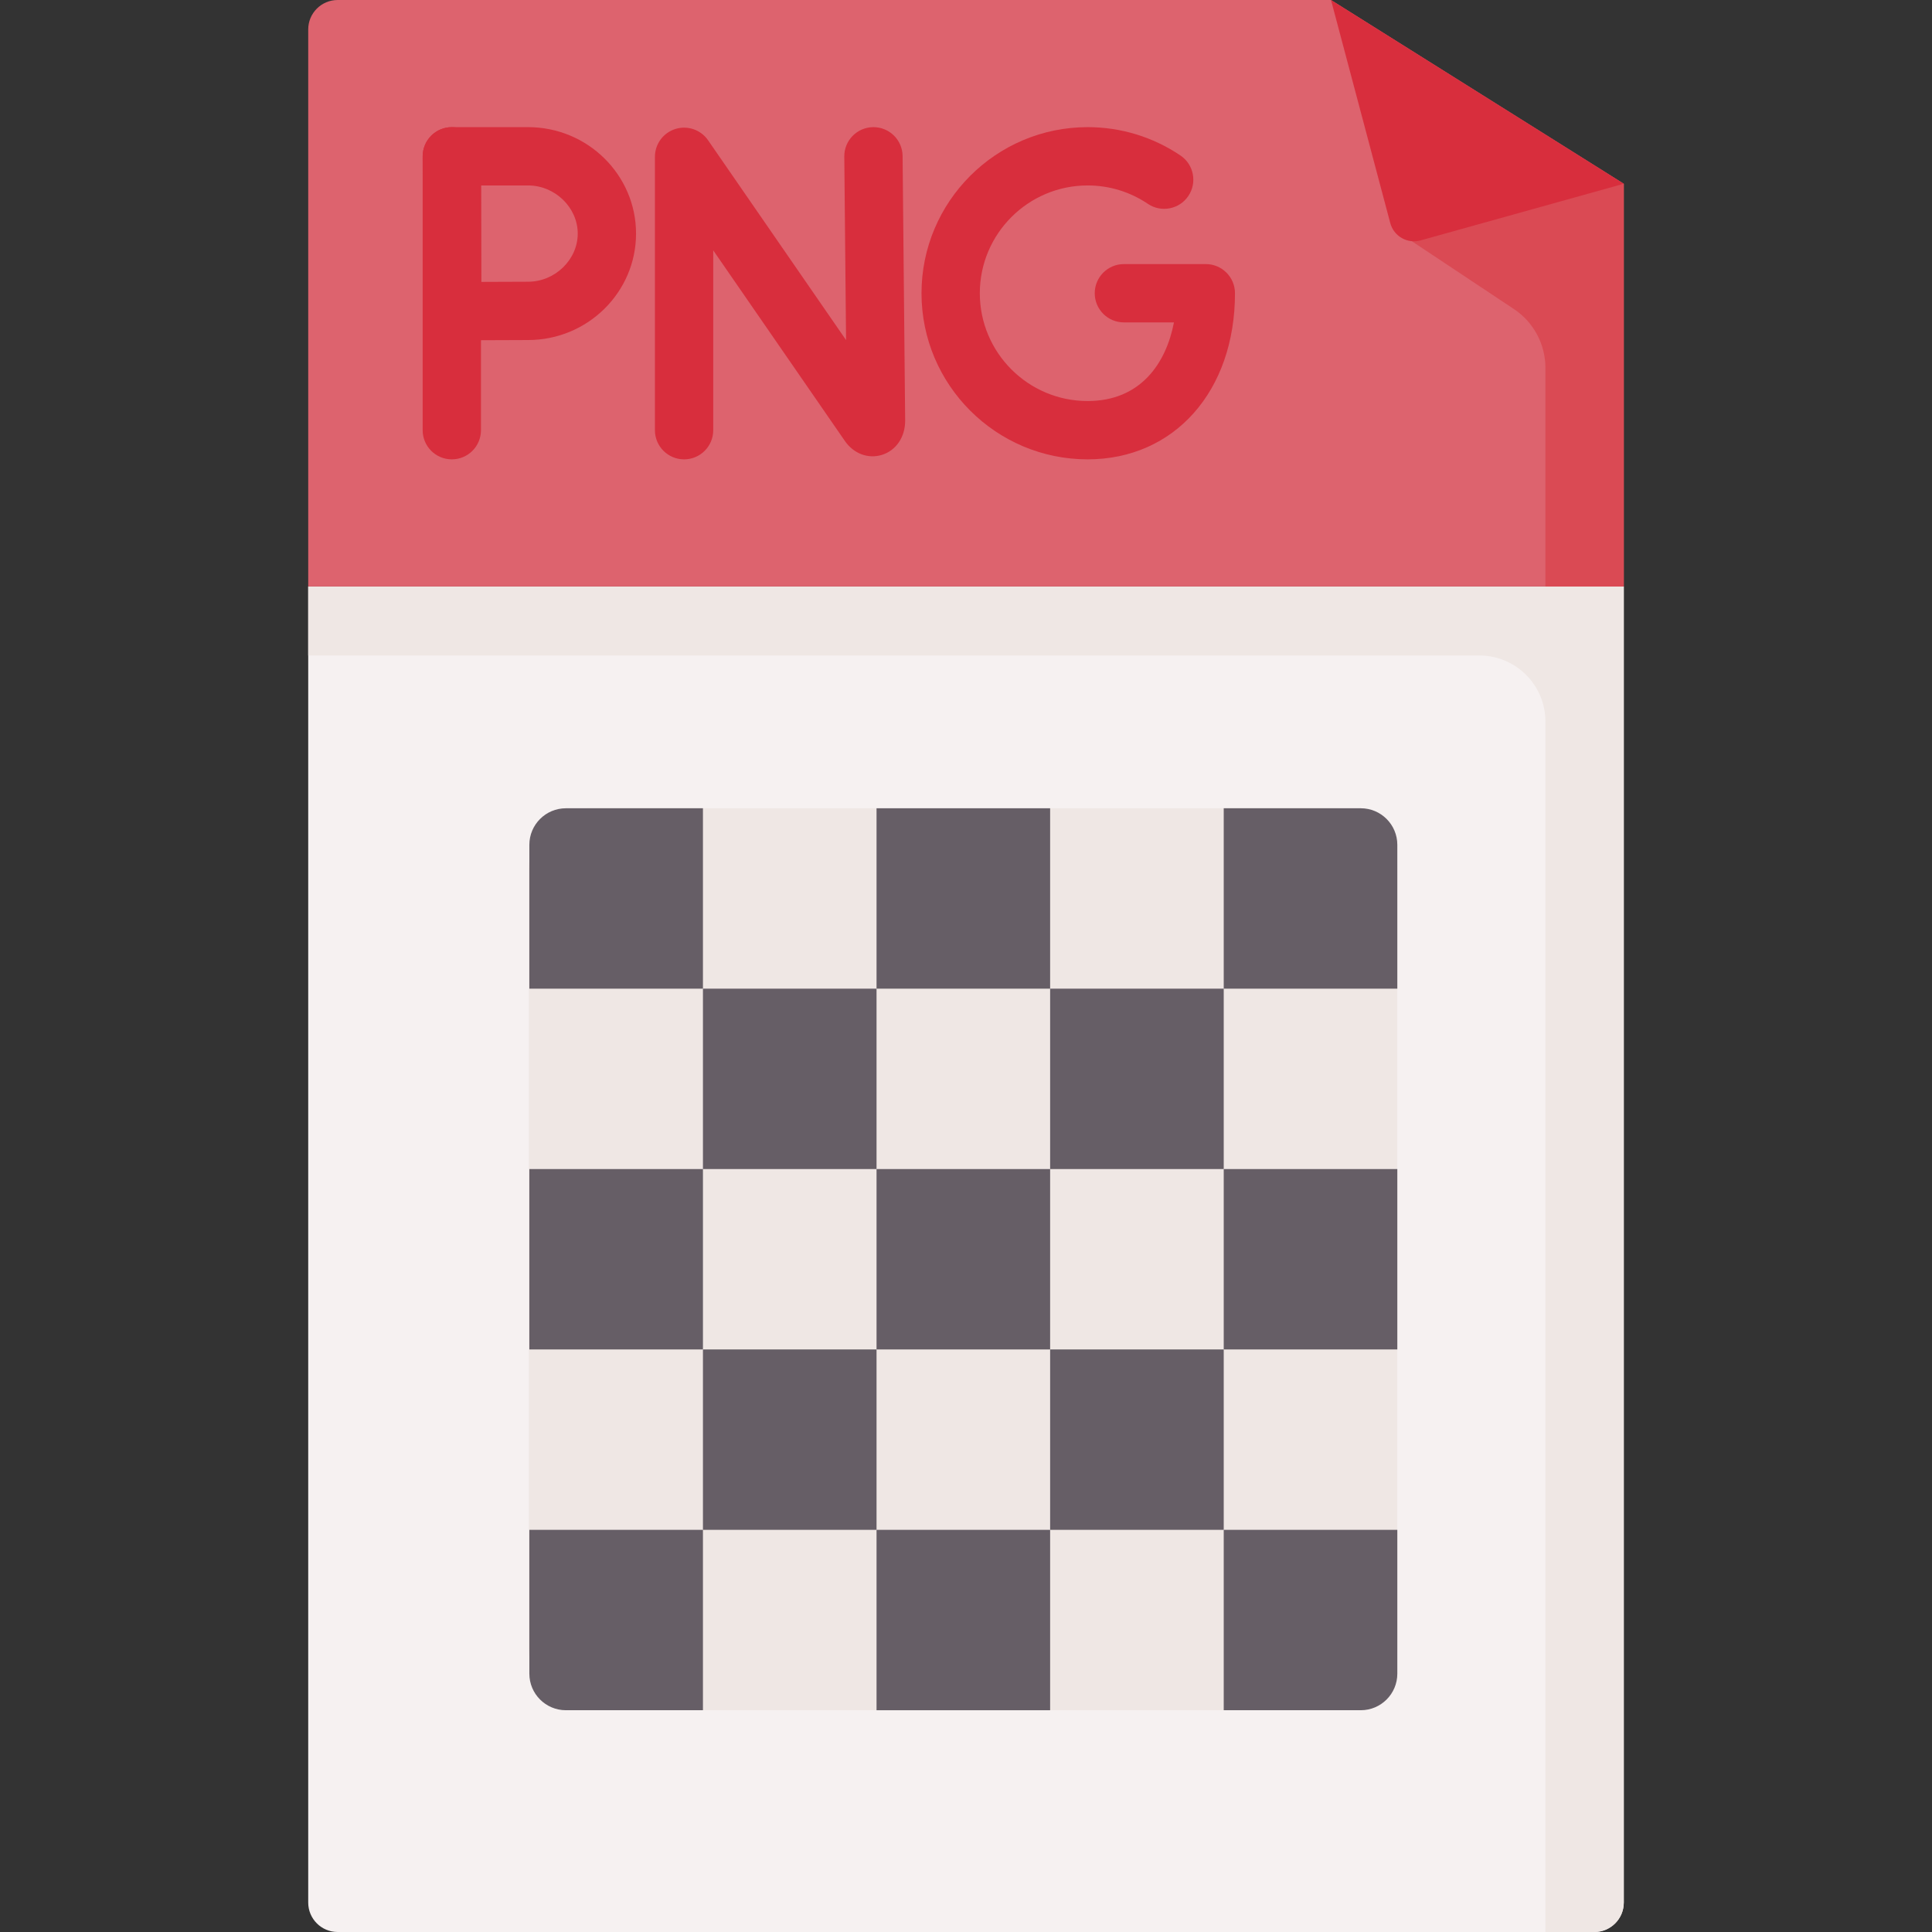 <svg id="Capa_1" enable-background="new 0 0 512 512" height="512" viewBox="0 0 512 512" width="512" xmlns="http://www.w3.org/2000/svg"><rect x="0" y="0" width="512" height="512" fill="#333333" stroke="none"/><g><path d="m422.518 512h-333.036c-4.309 0-7.802-3.493-7.802-7.802v-348.77h348.64v348.77c0 4.309-3.493 7.802-7.802 7.802z" fill="#f6f1f1"/><path d="m81.68 155.428v18.284h310.353c9.676 0 17.52 7.844 17.52 17.52v320.768h12.965c4.309 0 7.802-3.493 7.802-7.802v-348.77z" fill="#efe7e4"/><path d="m352.731 0h-263.249c-4.309 0-7.802 3.493-7.802 7.802v147.625h348.64v-106.73z" fill="#dd636e"/><path d="m370.304 61.369 30.893 20.529c5.219 3.468 8.356 9.319 8.356 15.586v57.944h20.767v-106.731z" fill="#da4a54"/><path d="m352.731 0 15.701 59.105c.932 3.507 4.549 5.576 8.044 4.602l53.845-15.01z" fill="#d82e3d"/><g><g><g><path d="m181.287 121.733c-4.268 0-7.726-3.459-7.726-7.726v-72.45c0-3.381 2.199-6.37 5.427-7.376 3.232-1.004 6.736.203 8.658 2.986l36.571 52.958-.471-48.629c-.041-4.267 3.384-7.76 7.652-7.801h.076c4.232 0 7.683 3.41 7.724 7.652l.678 70.139c0 4.363-2.409 7.887-6.138 9.052-3.639 1.14-7.497-.296-9.821-3.653l-34.904-50.543v47.665c.001 4.267-3.458 7.726-7.726 7.726z" fill="#d82e3d"/></g></g><g><g><path d="m288.228 121.733c-24.273 0-44.019-19.746-44.019-44.019s19.746-44.019 44.019-44.019c8.821 0 17.333 2.602 24.617 7.522 3.535 2.389 4.465 7.192 2.075 10.728-2.388 3.535-7.192 4.464-10.727 2.076-4.718-3.189-10.239-4.874-15.965-4.874-15.751 0-28.566 12.815-28.566 28.566s12.815 28.566 28.566 28.566c14.069 0 20.808-10.036 22.88-20.84h-13.265c-4.268 0-7.726-3.459-7.726-7.726 0-4.268 3.459-7.726 7.726-7.726h21.713c4.268 0 7.726 3.459 7.726 7.726.001 25.918-16.059 44.02-39.054 44.02z" fill="#d82e3d"/></g></g><g><g><path d="m119.736 121.733c-4.268 0-7.726-3.459-7.726-7.726v-72.586c0-4.268 3.459-7.726 7.726-7.726 4.268 0 7.726 3.459 7.726 7.726v72.586c0 4.267-3.458 7.726-7.726 7.726z" fill="#d82e3d"/></g><g><path d="m119.877 90.205c-2.032 0-3.983-.801-5.43-2.229-1.458-1.441-2.284-3.4-2.297-5.45 0 0-.141-41.078-.141-41.08-.006-2.053.805-4.024 2.255-5.479s3.419-2.272 5.472-2.272h20.211c15.776 0 28.611 12.655 28.611 28.21 0 15.554-12.835 28.209-28.611 28.209-5.597 0-20.019.091-20.022.091-.016 0-.032 0-.048 0zm7.609-41.058c.013 4.712.051 21.052.074 25.56 4.375-.023 9.527-.046 12.387-.046 7.133 0 13.158-5.842 13.158-12.757s-6.025-12.758-13.158-12.758h-12.461z" fill="#d82e3d"/></g></g></g><path d="m354.048 453.228h-197.648c-8.978 0-16.256-7.278-16.256-16.256v-206.517c0-8.978 7.278-16.256 16.256-16.256h197.648c8.978 0 16.256 7.278 16.256 16.256v206.517c0 8.978-7.278 16.256-16.256 16.256z" fill="#efe7e4"/><g fill="#665e66"><path d="m278.296 357.617h46.004v47.806h-46.004z"/><path d="m278.296 262.005h46.004v47.806h-46.004z"/><path d="m232.292 214.199h46.004v47.806h-46.004z"/><path d="m232.292 309.811h46.004v47.806h-46.004z"/><path d="m186.288 357.617h46.004v47.806h-46.004z"/><path d="m370.304 262.005v-38.119c0-5.35-4.337-9.687-9.687-9.687h-36.317v47.806z"/><path d="m186.288 262.005h46.004v47.806h-46.004z"/><path d="m232.292 405.422h46.004v47.806h-46.004z"/><path d="m324.3 453.228h36.317c5.35 0 9.687-4.337 9.687-9.687v-38.119h-46.004z"/><path d="m186.288 214.199h-36.317c-5.35 0-9.687 4.337-9.687 9.687v38.119h46.004z"/><path d="m324.3 309.811h46.004v47.806h-46.004z"/><path d="m140.284 309.811h46.004v47.806h-46.004z"/><path d="m140.284 405.422v38.119c0 5.35 4.337 9.687 9.687 9.687h36.317v-47.806z"/></g></g></svg>